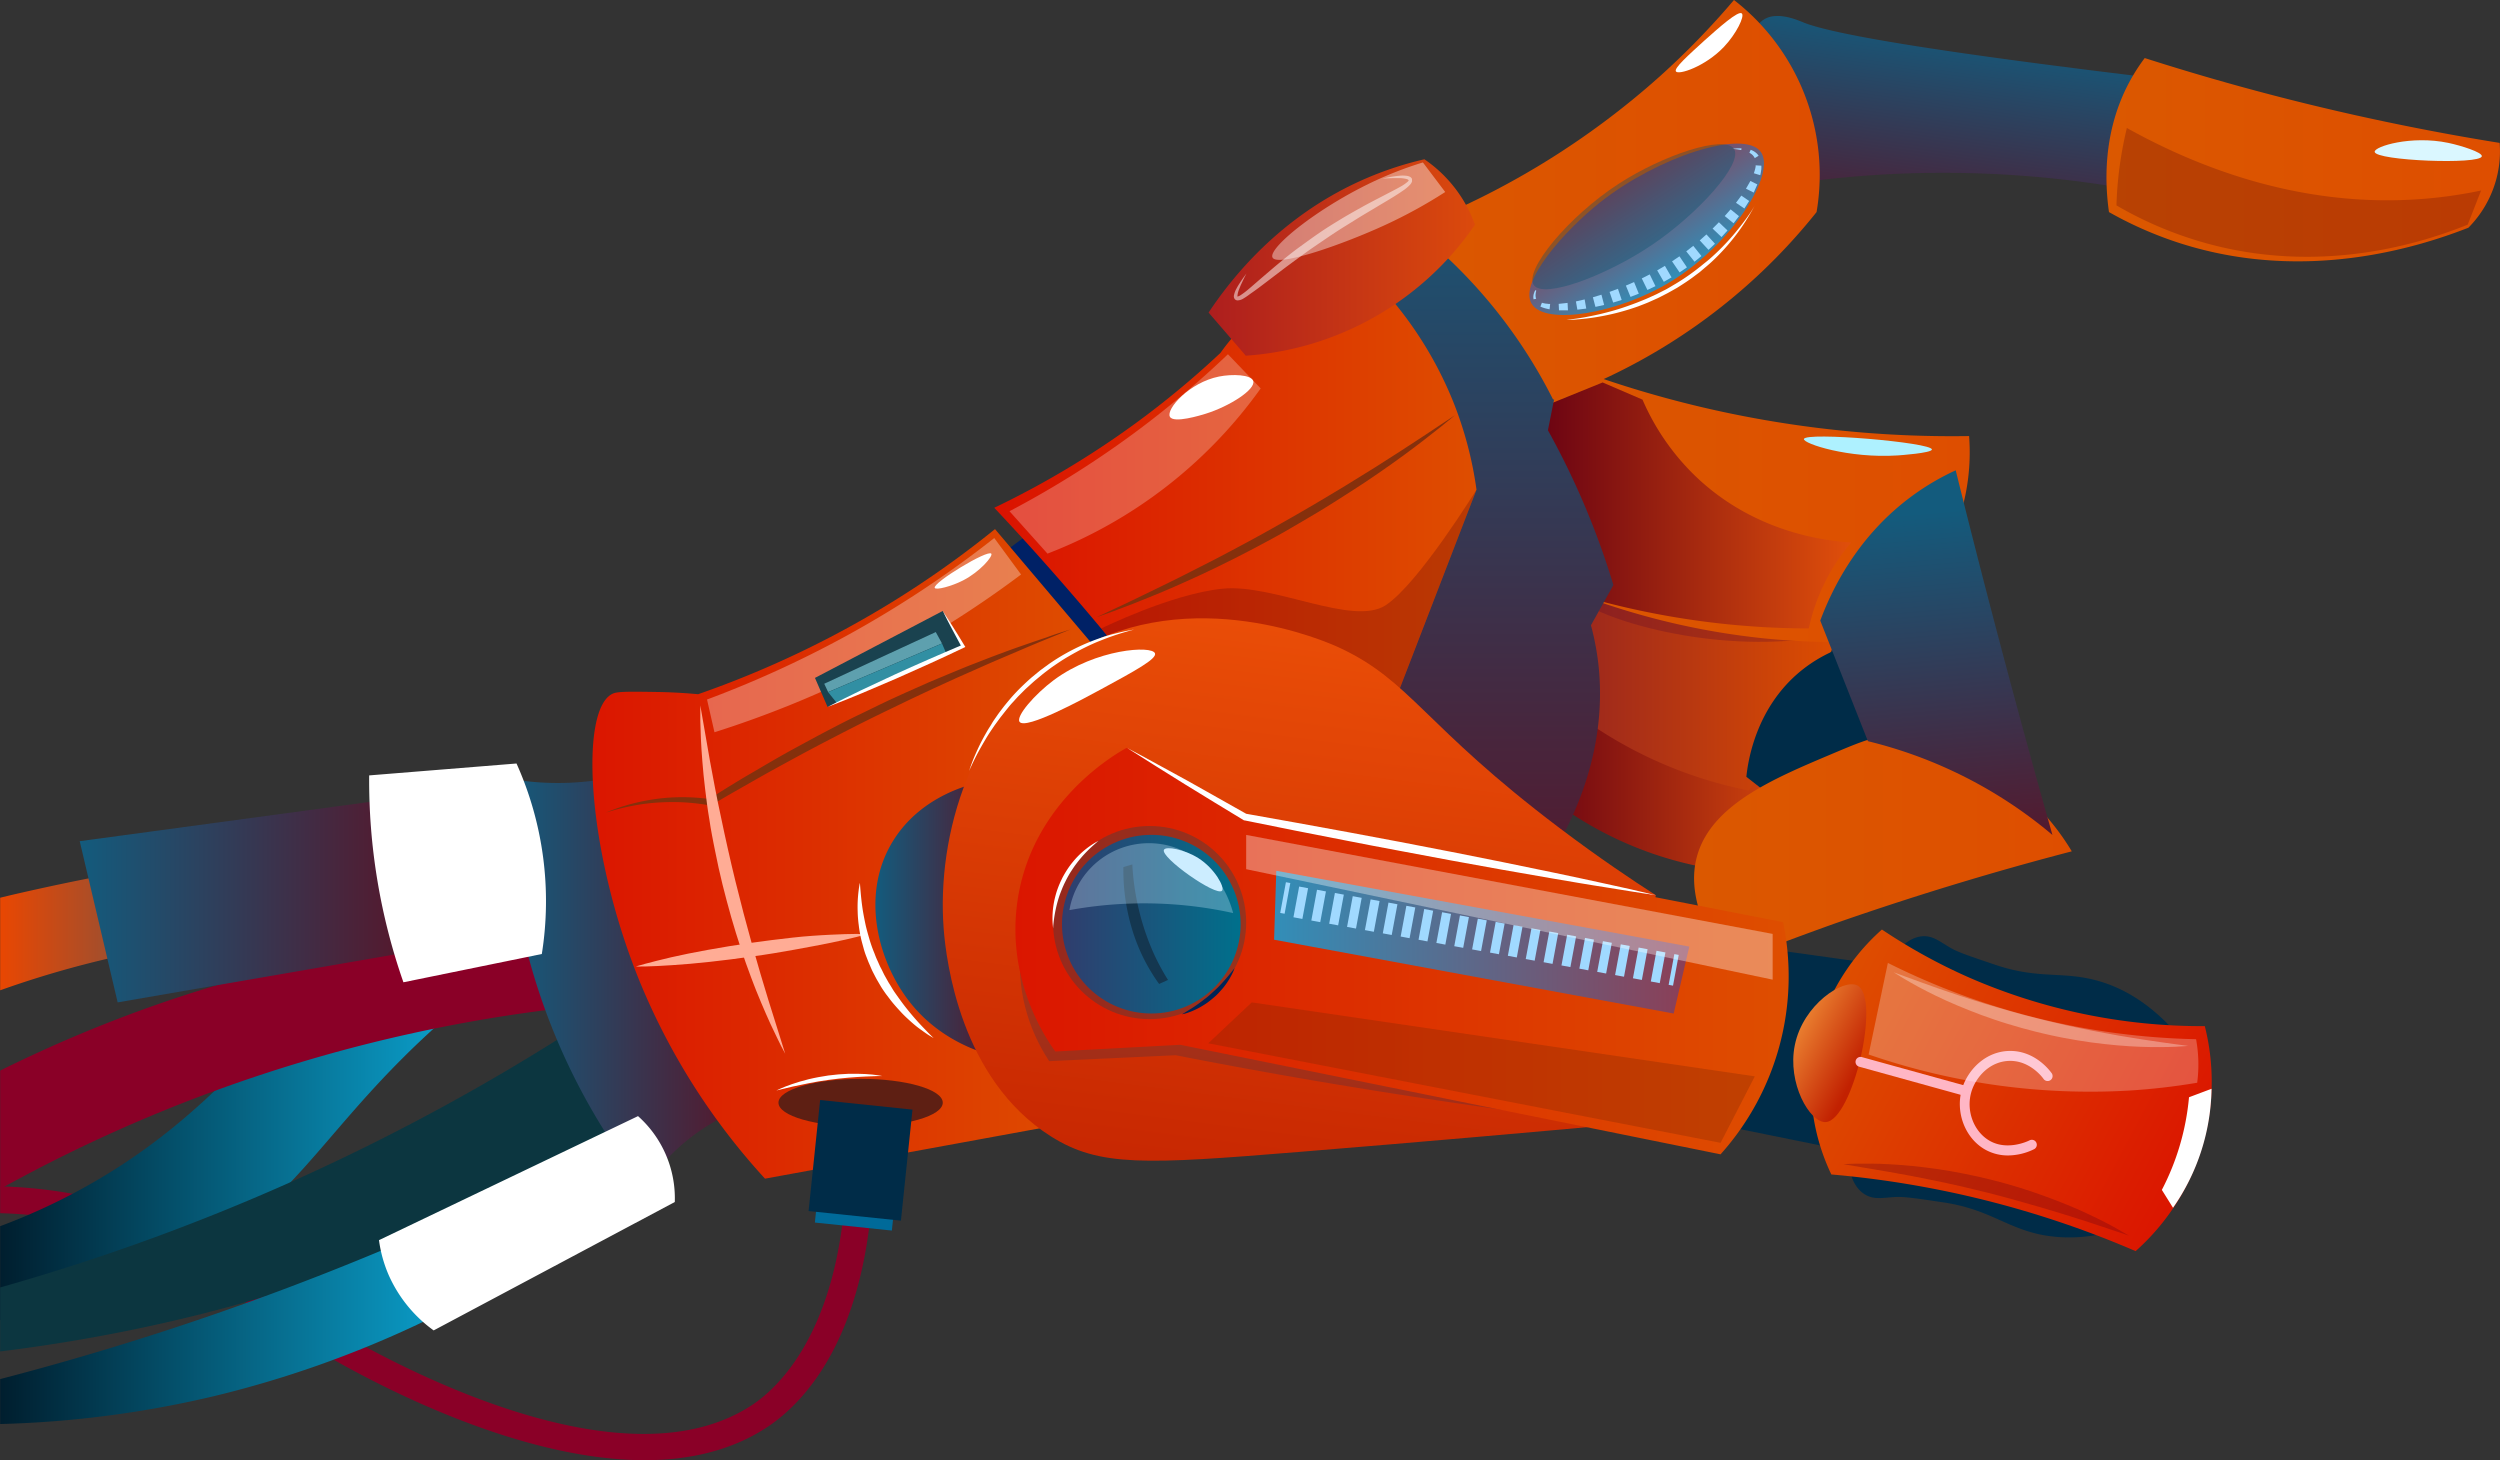 <svg xmlns="http://www.w3.org/2000/svg" xmlns:xlink="http://www.w3.org/1999/xlink" viewBox="0 0 778.72 454.86"><rect x="0" y="0" width="778.72" height="454.86" fill="#333333" stroke="none"/><defs><style>.cls-1,.cls-11,.cls-20,.cls-29{opacity:0.25;}.cls-2{fill:#8a0027;}.cls-3{fill:url(#Áåçûìÿííûé_ãðàäèåíò_10);}.cls-4{fill:url(#Áåçûìÿííûé_ãðàäèåíò_7);}.cls-5{fill:#0c3640;}.cls-6{fill:url(#Áåçûìÿííûé_ãðàäèåíò_70);}.cls-7{fill:url(#Áåçûìÿííûé_ãðàäèåíò_70-2);}.cls-8{fill:url(#Áåçûìÿííûé_ãðàäèåíò_347);}.cls-9{fill:url(#Áåçûìÿííûé_ãðàäèåíò_8);}.cls-10{fill:#002c48;}.cls-11{fill:#500032;}.cls-12{fill:#002166;}.cls-13{fill:url(#Áåçûìÿííûé_ãðàäèåíò_4);}.cls-14{fill:url(#Áåçûìÿííûé_ãðàäèåíò_347-2);}.cls-15{fill:url(#Áåçûìÿííûé_ãðàäèåíò_70-3);}.cls-16,.cls-19,.cls-21{fill-rule:evenodd;}.cls-16{fill:url(#Áåçûìÿííûé_ãðàäèåíò_70-4);}.cls-17{fill:url(#Áåçûìÿííûé_ãðàäèåíò_355);}.cls-18{fill:url(#Áåçûìÿííûé_ãðàäèåíò_70-5);}.cls-19{fill:url(#Áåçûìÿííûé_ãðàäèåíò_360);}.cls-20{fill:#50000f;}.cls-21{fill:url(#Áåçûìÿííûé_ãðàäèåíò_352);}.cls-22{fill:#00346d;opacity:0.21;}.cls-23{fill:url(#Áåçûìÿííûé_ãðàäèåíò_7-2);}.cls-24{fill:url(#Áåçûìÿííûé_ãðàäèåíò_355-2);}.cls-25{fill:url(#Áåçûìÿííûé_ãðàäèåíò_5);}.cls-26{fill:#ffb6c5;}.cls-27{fill:url(#Áåçûìÿííûé_ãðàäèåíò_4-2);}.cls-28,.cls-29,.cls-48,.cls-49,.cls-53{fill:#fff;}.cls-30{fill:url(#Áåçûìÿííûé_ãðàäèåíò_355-3);}.cls-31{fill:#ffac95;}.cls-32{fill:#004e5e;}.cls-32,.cls-45,.cls-48,.cls-56{opacity:0.31;}.cls-33{fill:url(#Áåçûìÿííûé_ãðàäèåíò_53);}.cls-34{fill:url(#Áåçûìÿííûé_ãðàäèåíò_63);}.cls-35{fill:#143750;}.cls-36{fill:#5e1f13;}.cls-37{fill:url(#Áåçûìÿííûé_ãðàäèåíò_4-3);}.cls-38{fill:url(#Áåçûìÿííûé_ãðàäèåíò_4-4);}.cls-39{fill:url(#Áåçûìÿííûé_ãðàäèåíò_53-2);}.cls-40{fill:url(#Áåçûìÿííûé_ãðàäèåíò_3);}.cls-41{opacity:0.5;}.cls-42{fill:url(#Áåçûìÿííûé_ãðàäèåíò_70-6);}.cls-43{fill:#006a99;}.cls-44{fill:#a0d9ff;}.cls-45,.cls-46{fill:#ccedff;}.cls-47{fill:#00506d;}.cls-47,.cls-53{opacity:0.35;}.cls-49{opacity:0.4;}.cls-50{fill:#aef1ff;}.cls-51{fill:#daf7ff;}.cls-52{fill:#85300c;}.cls-54{fill:#002457;}.cls-55{fill:#782704;opacity:0.3;}.cls-57{fill:#660013;}.cls-58{fill:#1a424f;}.cls-59{fill:#99f1ff;opacity:0.54;}.cls-60{fill:#318fa3;}</style><linearGradient id="Áåçûìÿííûé_ãðàäèåíò_10" x1="5.95" y1="436.77" x2="99.62" y2="436.77" gradientUnits="userSpaceOnUse"><stop offset="0" stop-color="#e94702"/><stop offset="1" stop-color="#245b78"/></linearGradient><linearGradient id="Áåçûìÿííûé_ãðàäèåíò_7" x1="5.95" y1="486.35" x2="192.96" y2="486.35" gradientUnits="userSpaceOnUse"><stop offset="0" stop-color="#001e2e"/><stop offset="1" stop-color="#0ecaff"/></linearGradient><linearGradient id="Áåçûìÿííûé_ãðàäèåíò_70" x1="24.83" y1="280.59" x2="129.14" y2="280.59" gradientUnits="userSpaceOnUse"><stop offset="0" stop-color="#135b7d"/><stop offset="1" stop-color="#57162a"/></linearGradient><linearGradient id="Áåçûìÿííûé_ãðàäèåíò_70-2" x1="163.99" y1="456.5" x2="236.84" y2="456.5" xlink:href="#Áåçûìÿííûé_ãðàäèåíò_70"/><linearGradient id="Áåçûìÿííûé_ãðàäèåíò_347" x1="481.62" y1="394.8" x2="572.09" y2="394.8" gradientUnits="userSpaceOnUse"><stop offset="0" stop-color="#660013"/><stop offset="1" stop-color="#e04f0b"/></linearGradient><linearGradient id="Áåçûìÿííûé_ãðàäèåíò_8" x1="494.13" y1="361.93" x2="578.97" y2="361.93" gradientUnits="userSpaceOnUse"><stop offset="0" stop-color="#99261e"/><stop offset="1" stop-color="#de4e00"/></linearGradient><linearGradient id="Áåçûìÿííûé_ãðàäèåíò_4" x1="476.01" y1="305.69" x2="619.49" y2="305.69" gradientUnits="userSpaceOnUse"><stop offset="0" stop-color="#db5800"/><stop offset="1" stop-color="#de4e00"/></linearGradient><linearGradient id="Áåçûìÿííûé_ãðàäèåíò_347-2" x1="481.98" y1="308.2" x2="582.56" y2="308.2" xlink:href="#Áåçûìÿííûé_ãðàäèåíò_347"/><linearGradient id="Áåçûìÿííûé_ãðàäèåíò_70-3" x1="619.13" y1="158.49" x2="609.15" y2="229.69" xlink:href="#Áåçûìÿííûé_ãðàäèåíò_70"/><linearGradient id="Áåçûìÿííûé_ãðàäèåíò_70-4" x1="466.55" y1="187.05" x2="466.55" y2="437.18" xlink:href="#Áåçûìÿííûé_ãðàäèåíò_70"/><linearGradient id="Áåçûìÿííûé_ãðàäèåíò_355" x1="190.5" y1="416.75" x2="346.48" y2="416.75" gradientUnits="userSpaceOnUse"><stop offset="0" stop-color="#db1600"/><stop offset="1" stop-color="#de4e00"/></linearGradient><linearGradient id="Áåçûìÿííûé_ãðàäèåíò_70-5" x1="278.63" y1="437.03" x2="316.58" y2="437.03" xlink:href="#Áåçûìÿííûé_ãðàäèåíò_70"/><linearGradient id="Áåçûìÿííûé_ãðàäèåíò_360" x1="315.65" y1="310.7" x2="465.86" y2="310.7" gradientUnits="userSpaceOnUse"><stop offset="0" stop-color="#db1200"/><stop offset="1" stop-color="#de4e00"/></linearGradient><linearGradient id="Áåçûìÿííûé_ãðàäèåíò_352" x1="395.33" y1="546.14" x2="422.22" y2="338.46" gradientUnits="userSpaceOnUse"><stop offset="0" stop-color="#c22101"/><stop offset="1" stop-color="#eb4f07"/></linearGradient><linearGradient id="Áåçûìÿííûé_ãðàäèåíò_7-2" x1="5.95" y1="554.39" x2="192.94" y2="554.39" xlink:href="#Áåçûìÿííûé_ãðàäèåíò_7"/><linearGradient id="Áåçûìÿííûé_ãðàäèåíò_355-2" x1="-705.81" y1="173.17" x2="-580.36" y2="173.17" gradientTransform="matrix(-0.88, -0.47, -0.47, 0.88, 145.59, 35.77)" xlink:href="#Áåçûìÿííûé_ãðàäèåíò_355"/><linearGradient id="Áåçûìÿííûé_ãðàäèåíò_5" x1="-599.78" y1="186.55" x2="-576.57" y2="186.55" gradientTransform="matrix(-0.88, -0.47, -0.47, 0.88, 145.59, 35.77)" gradientUnits="userSpaceOnUse"><stop offset="0" stop-color="#c22101"/><stop offset="1" stop-color="#eb8231"/></linearGradient><linearGradient id="Áåçûìÿííûé_ãðàäèåíò_4-2" x1="533.63" y1="412.78" x2="651.29" y2="412.78" xlink:href="#Áåçûìÿííûé_ãðàäèåíò_4"/><linearGradient id="Áåçûìÿííûé_ãðàäèåíò_355-3" x1="322.24" y1="447" x2="563.09" y2="447" xlink:href="#Áåçûìÿííûé_ãðàäèåíò_355"/><linearGradient id="Áåçûìÿííûé_ãðàäèåíò_53" x1="402.81" y1="444.21" x2="532.15" y2="444.21" gradientUnits="userSpaceOnUse"><stop offset="0" stop-color="#328eb8"/><stop offset="1" stop-color="#8c3e56"/></linearGradient><linearGradient id="Áåçûìÿííûé_ãðàäèåíò_63" x1="336.75" y1="438.65" x2="392.38" y2="438.65" gradientTransform="translate(199.5 -107.31) rotate(22.91)" gradientUnits="userSpaceOnUse"><stop offset="0" stop-color="#303d6d"/><stop offset="1" stop-color="#00708c"/></linearGradient><linearGradient id="Áåçûìÿííûé_ãðàäèåíò_4-3" x1="445.92" y1="213" x2="572.76" y2="213" xlink:href="#Áåçûìÿííûé_ãðàäèåíò_4"/><linearGradient id="Áåçûìÿííûé_ãðàäèåíò_4-4" x1="662.1" y1="200.5" x2="784.67" y2="200.5" xlink:href="#Áåçûìÿííûé_ãðàäèåíò_4"/><linearGradient id="Áåçûìÿííûé_ãðàäèåíò_53-2" x1="528.74" y1="237" x2="510.2" y2="208.72" xlink:href="#Áåçûìÿííûé_ãðàäèåíò_53"/><linearGradient id="Áåçûìÿííûé_ãðàäèåíò_3" x1="382.41" y1="230.96" x2="465.39" y2="230.96" gradientUnits="userSpaceOnUse"><stop offset="0" stop-color="#ad1e1e"/><stop offset="1" stop-color="#db4a0c"/></linearGradient><linearGradient id="Áåçûìÿííûé_ãðàäèåíò_70-6" x1="603.48" y1="310.43" x2="612.52" y2="418.22" xlink:href="#Áåçûìÿííûé_ãðàäèåíò_70"/></defs><title>robot-arm</title><g id="Ñëîé_2" data-name="Ñëîé 2"><path class="cls-2" d="M269.3,521.83c-2.8,44.29-21.05,61.15-28.76,66.35C201,614.77,130.17,576.7,109.39,564.4a269.94,269.94,0,0,1-23.3-15.71C74,539.86,63.6,532.24,44.51,526.45A145.42,145.42,0,0,0,6,520.31v8.35a137.46,137.46,0,0,1,36.13,5.77c17.74,5.39,27.16,12.27,39.08,21a282.09,282.09,0,0,0,24,16.16c16.21,9.6,61.49,34,101.57,34,13.94,0,27.25-3,38.49-10.52,10.85-7.31,29.5-26.48,32.43-72.74Z" transform="translate(-5.95 -150.76)"/><path class="cls-3" d="M99.62,441.43l-.7-27.12a766.79,766.79,0,0,0-89.7,15.3L6,430.39v28.84c8.24-2.94,17-5.67,26.22-8.06A310.12,310.12,0,0,1,99.62,441.43Z" transform="translate(-5.95 -150.76)"/><path class="cls-4" d="M186,410.75a241.19,241.19,0,0,0-34.28,14.47c-53.23,27.56-65.4,61.61-110.11,89.85A193.17,193.17,0,0,1,6,532.7V562c40.6-5.28,65.15-19.78,80.57-33.38,21-18.52,32-39.92,67.55-68.67a214.3,214.3,0,0,1,38.89-25Z" transform="translate(-5.95 -150.76)"/><path class="cls-2" d="M194.7,463.39Q192,452.2,189.29,441A395,395,0,0,0,148,443C92.57,448.46,44.86,465,6,484.23v36.88A474.54,474.54,0,0,1,194.7,463.39Z" transform="translate(-5.95 -150.76)"/><path class="cls-5" d="M211.75,497.73l-23.82-28.48a668.41,668.41,0,0,1-87.62,48A668.29,668.29,0,0,1,6,551.79v19.93c51.43-6.35,112.53-21.47,174.33-55.19C191.38,510.48,201.86,504.18,211.75,497.73Z" transform="translate(-5.95 -150.76)"/><polygon class="cls-6" points="121.28 248.95 24.83 262.02 36.65 312.23 129.13 296.23 121.28 248.95"/><path class="cls-7" d="M199.76,392.29a86.29,86.29,0,0,1-35.7.93,196.2,196.2,0,0,0,5.56,51.92,199,199,0,0,0,37.09,75.57,63.29,63.29,0,0,1,10.66-12.52,64,64,0,0,1,19.47-12.05,231,231,0,0,1-37.08-103.85Z" transform="translate(-5.95 -150.76)"/><path class="cls-8" d="M481.62,393.22A107,107,0,0,0,493.67,403a113.06,113.06,0,0,0,46.82,18.55c32.35-15.22,31.85-24.05,31.53-26-1.18-7-14-5.67-49.14-19-17.2-6.53-24.6-10.82-31.53-6.95C483.19,374.14,481.84,386.6,481.62,393.22Z" transform="translate(-5.95 -150.76)"/><path class="cls-9" d="M494.13,371a133.47,133.47,0,0,0,56.56,26c3.25-4.28,6.52-8.91,9.74-13.91A218.51,218.51,0,0,0,579,347.32c-10.71-1.65-22-3.78-33.84-6.49a479.57,479.57,0,0,1-48.68-13.9Q495.3,349,494.13,371Z" transform="translate(-5.95 -150.76)"/><path class="cls-10" d="M580.83,352.08a44.54,44.54,0,0,0-13.91,7.65c-14.11,11.5-16.52,28.28-17,33l8,6.25,39.64-19.81Q589.17,365.64,580.83,352.08Z" transform="translate(-5.95 -150.76)"/><path class="cls-11" d="M579,346.86c-.58,2.87-9.11,3.25-19.47,3.71-32.45,1.45-65.24-10.52-64.44-16.69.38-2.9,8.12-4,15.3-5.1C545.28,323.64,580.22,340.74,579,346.86Z" transform="translate(-5.95 -150.76)"/><path class="cls-12" d="M334.2,311.16q-6.39,4.86-13,9.74-6.06,4.49-12.06,8.81L342.54,371l24.57-18.55Z" transform="translate(-5.95 -150.76)"/><path class="cls-13" d="M499.23,266.66a338.21,338.21,0,0,0,35.7,10.66,340.25,340.25,0,0,0,84.37,9.27,66.47,66.47,0,0,1-.92,17.16c-4.81,25.84-23.79,41.44-31.06,46.82a224.79,224.79,0,0,1-31.53-.93A228.29,228.29,0,0,1,488.11,332a66.78,66.78,0,0,1-12.06-40.34,65.7,65.7,0,0,1,9.28-31.06Z" transform="translate(-5.95 -150.76)"/><path class="cls-14" d="M534.58,299.57c18.48,17.38,40.59,19.72,48,20.17a61.05,61.05,0,0,0-13.21,26.77,254.94,254.94,0,0,1-66.75-9Q492.28,315.35,482,293.22l7.4-16.93,15.75-6.4,12.42,5.35A73.61,73.61,0,0,0,534.58,299.57Z" transform="translate(-5.95 -150.76)"/><path class="cls-15" d="M683.05,175.8c-72-8.55-106.1-14.27-115.44-18.08-1.61-.66-8.36-3.66-12.51-.7-2.7,1.93-3.34,5.66-3.48,8.35q7,21.19,13.91,42.41c9.15-1.28,18.9-2.26,29.2-2.78A332.34,332.34,0,0,1,674,210.57a93.8,93.8,0,0,0,9-34.77Z" transform="translate(-5.95 -150.76)"/><path class="cls-16" d="M424.6,248.12a104.11,104.11,0,0,0,35.23-25c6.12,3.24,23.81,13.65,29.67,33.84a47.83,47.83,0,0,1,1.85,11.59l-3.24,16.23q3.3,5.94,6.49,12.52A246.55,246.55,0,0,1,508.51,333l-7,12.52A83.5,83.5,0,0,1,503.87,358c2.6,24.36-6.23,44.44-12.52,55.63-11-4.34-31.67-14.4-47.75-36.16a104.24,104.24,0,0,1-13.44-24.57Q427.37,300.5,424.6,248.12Z" transform="translate(-5.95 -150.76)"/><path class="cls-17" d="M315.88,315.57a307.14,307.14,0,0,1-31.29,22.25A308.82,308.82,0,0,1,223.4,367c-2.92-.27-7.43-.62-13-.7-7.94-.12-11.9-.18-13.45.47-10.6,4.41-8.41,48.9,8.35,89.93a207.39,207.39,0,0,0,38.94,61.2l91.09-16.69a166.72,166.72,0,0,1,11.13-149.51Z" transform="translate(-5.95 -150.76)"/><path class="cls-18" d="M312.41,394.15c-3.64.71-19.43,4.23-28.28,18.54-10.37,16.77-4.6,37.63,5.1,50.07,9.47,12.15,22.47,16,27.35,17.15a199.72,199.72,0,0,1-4.17-85.76Z" transform="translate(-5.95 -150.76)"/><path class="cls-19" d="M465.86,303.28a116.54,116.54,0,0,0-7.42-27.81,118,118,0,0,0-27.82-40.8,62.25,62.25,0,0,0-44.5,26,278.33,278.33,0,0,1-26.89,22.26,279.91,279.91,0,0,1-43.58,26q12.41,13.17,25,27.81c14.69,17.07,27.93,33.85,39.87,50.07l60.26-18.54Z" transform="translate(-5.95 -150.76)"/><path class="cls-20" d="M465.86,303.28s-18.08,29.31-28.28,36-34.87-6.76-50.82-5.15S349,346.51,349,346.51l5.44,6.59,87.55,12Z" transform="translate(-5.95 -150.76)"/><path class="cls-21" d="M521.72,429.61c-7.12-4.58-17.65-11.61-29.9-20.86-42.6-32.14-46.3-45.9-68.85-56.33-3.66-1.69-45.72-20.36-82.75,1.39-32.09,18.86-42.52,57.58-40.33,86.23.77,10,5.22,46.87,33.38,64.67,15.13,9.57,29.37,8.76,77.19,4.87,40.56-3.3,73.82-6.26,96.66-8.34Q514.41,465.42,521.72,429.61Z" transform="translate(-5.95 -150.76)"/><path class="cls-22" d="M489,498.45q-14.94-1.93-30.14-4.17-44.76-6.57-86.69-14.83l-39.4,1.85a55.26,55.26,0,0,1-8.35-20.86,56.22,56.22,0,0,1,3.71-31.52Z" transform="translate(-5.95 -150.76)"/><path class="cls-23" d="M192.94,529.12l-12-14.67q-19.78,9.94-41.3,19.45A885.93,885.93,0,0,1,6,580.33v14a324.79,324.79,0,0,0,67-8.78A330.6,330.6,0,0,0,192.94,529.12Z" transform="translate(-5.95 -150.76)"/><path class="cls-10" d="M593.35,451.45l-35.24-4.92a84.54,84.54,0,0,1-16.23,54.71l38.73,7.86Q587,480.27,593.35,451.45Z" transform="translate(-5.95 -150.76)"/><path class="cls-10" d="M596.81,447.18c1.82-2.11,4.67-4.69,8.27-4.8,3.11-.09,5.15,1.72,8.56,3.7,2.25,1.3,6.13,2.61,13.89,5.23,14,4.71,21.28,1.72,32.76,5.22C666,458.27,674,462,682.41,471a132.84,132.84,0,0,1-85.6-23.81Z" transform="translate(-5.95 -150.76)"/><path class="cls-10" d="M582,515c.66,2.71,2,6.31,5.18,8,2.73,1.5,5.37.81,9.3.61,2.6-.14,6.65.46,14.75,1.67,14.6,2.17,19.73,8.16,31.54,10.27,5.87,1,14.67,1.37,26.28-2.79A132.74,132.74,0,0,0,582,515Z" transform="translate(-5.95 -150.76)"/><path class="cls-24" d="M592.15,440.3a176.77,176.77,0,0,0,27.13,14.94,181.4,181.4,0,0,0,73.44,15.15,70.59,70.59,0,0,1-21.55,70.08,306.25,306.25,0,0,0-94.78-23.88,64.88,64.88,0,0,1-5.75-36.87C573.85,457.24,588.11,443.85,592.15,440.3Z" transform="translate(-5.95 -150.76)"/><path class="cls-25" d="M584.58,457.76c-4.33-2.38-17,5.86-19.56,18.52-2.44,11.89,4.69,24.22,9.57,24C583,499.85,591.85,461.76,584.58,457.76Z" transform="translate(-5.95 -150.76)"/><path class="cls-26" d="M618,492.08a2,2,0,0,1-.42-.05l-32.51-9a1.55,1.55,0,0,1,.82-3l32.52,9a1.55,1.55,0,0,1-.41,3Z" transform="translate(-5.95 -150.76)"/><path class="cls-26" d="M631.47,510.67a14.47,14.47,0,0,1-6.7-1.58c-6.66-3.42-10-12-7.56-19.53,1.76-5.5,7.18-11.43,14.91-11.45h0c7.5,0,12,5.7,12.84,6.85a1.55,1.55,0,1,1-2.51,1.81c-.41-.57-4.21-5.56-10.33-5.56h0c-6.18,0-10.54,4.83-12,9.3-2,6.13.68,13.08,6,15.82s11.29,0,11.94-.33a1.55,1.55,0,1,1,1.4,2.76A18.77,18.77,0,0,1,631.47,510.67Z" transform="translate(-5.95 -150.76)"/><path class="cls-27" d="M651.29,415.94a76.42,76.42,0,0,0-6.95-9.74c-3-3.61-25.09-29.15-51.92-26-4.24.5-8.24,2.19-16.23,5.56-18,7.61-37.44,15.8-41.72,32-1,3.78-2,11.19,2.78,21.79l20.86,6q9.35-3.54,19-7C602.61,429.64,627.4,422.16,651.29,415.94Z" transform="translate(-5.95 -150.76)"/><path class="cls-28" d="M694.87,489.88l-7.07,2.66a77.48,77.48,0,0,1-8.46,28.86l3.48,5.57a66.46,66.46,0,0,0,12-37.09Z" transform="translate(-5.95 -150.76)"/><path class="cls-29" d="M690,474.46a43.7,43.7,0,0,1,.35,13.56,202.13,202.13,0,0,1-21.21,2.44A211.32,211.32,0,0,1,588,479.22l6-28.52a224.7,224.7,0,0,0,96,23.76Z" transform="translate(-5.95 -150.76)"/><path class="cls-30" d="M561.36,438a83,83,0,0,1-19.48,72.32L373.6,476.2l-38.94,2.09c-2.89-4-15.26-22.1-11.82-46.59,4.42-31.46,31.14-46.41,34.07-48l36.86,21.55Z" transform="translate(-5.95 -150.76)"/><path class="cls-31" d="M275.9,441.78s-1.1.32-3,.8-4.72,1.14-8.06,1.82c-1.68.34-3.49.71-5.41,1.06l-6,1.11q-3.15.58-6.47,1.12c-2.21.36-4.45.7-6.7,1-9,1.3-18,2.28-24.85,2.7-3.41.25-6.26.35-8.26.41s-3.15,0-3.15,0,1.1-.34,3-.85,4.7-1.23,8-2c6.67-1.53,15.61-3.15,24.6-4.46,2.25-.31,4.5-.63,6.72-.9s4.4-.54,6.52-.77l3.12-.32c1.08-.11,2-.17,3-.24,1.95-.15,3.8-.24,5.5-.33,3.41-.19,6.27-.24,8.27-.26S275.9,441.78,275.9,441.78Z" transform="translate(-5.95 -150.76)"/><circle class="cls-32" cx="358.09" cy="287.37" r="30.08"/><path class="cls-33" d="M532.15,445.61q-2.43,10.42-4.87,20.86l-124.47-23L403.5,422Z" transform="translate(-5.95 -150.76)"/><circle class="cls-34" cx="364.56" cy="438.65" r="27.82" transform="translate(-147.94 25.74) rotate(-22.91)"/><path class="cls-28" d="M166.84,388.58l-45.9,3.71a190.7,190.7,0,0,0,10.67,64.44l43.11-8.81a104.76,104.76,0,0,0-7.88-59.34Z" transform="translate(-5.95 -150.76)"/><path class="cls-35" d="M369.77,456a70.38,70.38,0,0,1-4.69-8.79,78.06,78.06,0,0,1-6.43-27.19l-2.78.82a63.49,63.49,0,0,0,2.6,19A57.32,57.32,0,0,0,367,457.25Z" transform="translate(-5.95 -150.76)"/><ellipse class="cls-36" cx="268.07" cy="343.47" rx="25.59" ry="7.43"/><path class="cls-28" d="M204.62,498.45,124,537.05a40.73,40.73,0,0,0,3.13,11.12,42.42,42.42,0,0,0,13.9,17l75.11-40a34.3,34.3,0,0,0-11.48-26.78Z" transform="translate(-5.95 -150.76)"/><path class="cls-37" d="M546.06,150.76a246.34,246.34,0,0,1-22.95,23.65,251.55,251.55,0,0,1-77.19,47.28,157.82,157.82,0,0,1,43.81,53.55,182.84,182.84,0,0,0,82.06-58.42,68.9,68.9,0,0,0-25.73-66.06Z" transform="translate(-5.95 -150.76)"/><path class="cls-38" d="M674,168.84a58.81,58.81,0,0,0-4.87,7.65c-8.26,15.55-7.53,31.35-6.26,40.33a118.24,118.24,0,0,0,22.25,9.74c38.51,12.29,73.57,1.45,89.71-4.87a34.06,34.06,0,0,0,8.34-13.91,33.66,33.66,0,0,0,1.39-12.51q-15-2.4-30.59-5.57A753.88,753.88,0,0,1,674,168.84Z" transform="translate(-5.95 -150.76)"/><path class="cls-39" d="M554.4,198.05c-5.25-7.17-32.15,1.55-50.07,15.76-10.9,8.65-25.31,24.75-21.32,31.52,4.11,7,27.2,3.13,43.58-7C545.13,227,559.42,204.9,554.4,198.05Z" transform="translate(-5.95 -150.76)"/><path class="cls-40" d="M465.39,220.76a41.73,41.73,0,0,0-15.76-20.39,106,106,0,0,0-20.4,6.95c-24.74,11.36-39.43,29.69-46.82,40.8L394,261.56a94.32,94.32,0,0,0,71.39-40.8Z" transform="translate(-5.95 -150.76)"/><g class="cls-41"><path class="cls-28" d="M436.53,206.39l.93-.2c.6-.12,1.48-.32,2.62-.48.58-.08,1.21-.17,1.91-.22a9.55,9.55,0,0,1,2.36.07,3.42,3.42,0,0,1,.71.23,1.43,1.43,0,0,1,.71.71l0,0,0,.12v0l0,.08v.08a.43.43,0,0,1,0,.16,2.09,2.09,0,0,1,0,.36l-.09.23a2.8,2.8,0,0,1-.47.72,12.62,12.62,0,0,1-2.29,1.92c-1.65,1.15-3.47,2.26-5.41,3.41s-3.95,2.37-6.06,3.62-4.23,2.6-6.4,3.94-4.35,2.78-6.49,4.24-4.3,2.91-6.37,4.42-4.11,3-6.06,4.45l-5.61,4.27c-1.79,1.37-3.49,2.65-5.14,3.78A21.43,21.43,0,0,1,393,243.9a3.63,3.63,0,0,1-1.55.43,1.13,1.13,0,0,1-.57-.15,1,1,0,0,1-.3-.23,1.72,1.72,0,0,1-.12-.17,1.51,1.51,0,0,1-.16-.95,7.2,7.2,0,0,1,.83-2.25c.34-.62.66-1.17,1-1.66.61-1,1.15-1.71,1.51-2.21l.55-.76-.42.84c-.28.54-.67,1.36-1.15,2.39-.24.52-.48,1.1-.72,1.73a6.77,6.77,0,0,0-.5,2,1.09,1.09,0,0,0,0,.19s.05.1,0,0,.05.05.07.08,0-.05,0-.06,0,0,0,0a2.79,2.79,0,0,0,.9-.41,23,23,0,0,0,2.18-1.62c1.49-1.24,3.07-2.65,4.78-4.11s3.49-3,5.41-4.58,3.89-3.17,6-4.7,4.23-3.08,6.4-4.56,4.43-2.87,6.64-4.21,4.45-2.58,6.6-3.78,4.27-2.27,6.26-3.31,3.89-2,5.56-2.94a12.43,12.43,0,0,0,2.17-1.49,1.48,1.48,0,0,0,.3-.35l.05-.07a0,0,0,0,0,0,0c.07.13,0-.28,0-.1,0,0-.25-.27-.57-.35a10,10,0,0,0-2.09-.3c-.67,0-1.3,0-1.87,0C437.85,206.29,436.53,206.39,436.53,206.39Z" transform="translate(-5.95 -150.76)"/></g><path class="cls-42" d="M615.13,297.26a77.15,77.15,0,0,0-13.44,7.88c-17.23,12.58-25.19,29.38-28.75,38.94l14.84,37.55a140.46,140.46,0,0,1,57.48,29.21q-7.05-24.91-13.9-50.54Q622.82,328.38,615.13,297.26Z" transform="translate(-5.95 -150.76)"/><rect class="cls-43" x="260.04" y="527.03" width="24.11" height="5.79" transform="translate(50.32 -176.06) rotate(5.94)"/><rect class="cls-10" x="259.56" y="494.8" width="28.92" height="34.77" transform="translate(48.5 -176.36) rotate(5.94)"/><rect class="cls-44" x="522.43" y="452.19" width="9.74" height="1.39" transform="translate(-20.29 737.76) rotate(-79.47)"/><path class="cls-44" d="M522.94,457l-2.78-.52,1.77-9.57,2.78.52Zm-5.57-1-2.78-.52,1.78-9.57,2.78.52Zm-5.56-1-2.78-.52,1.77-9.57,2.78.51Zm-5.57-1-2.78-.51,1.78-9.57,2.78.51Zm-5.56-1-2.78-.52,1.77-9.57,2.78.52Zm-5.57-1-2.78-.52,1.78-9.57,2.78.52Zm-5.56-1-2.79-.52,1.78-9.57,2.78.51Zm-5.57-1-2.78-.51,1.78-9.58,2.78.52Zm-5.56-1-2.79-.52,1.78-9.57,2.78.52Zm-5.57-1-2.78-.52,1.77-9.57,2.79.52Zm-5.56-1-2.79-.51,1.78-9.57,2.78.51Zm-5.57-1-2.78-.51,1.77-9.58,2.79.52Zm-5.56-1-2.79-.52,1.78-9.57,2.78.52Zm-5.57-1-2.78-.52,1.77-9.57,2.79.52Zm-5.57-1-2.78-.52,1.78-9.57,2.78.51Zm-5.56-1-2.78-.51,1.77-9.58,2.79.52Zm-5.57-1-2.78-.52,1.78-9.57,2.78.52Zm-5.56-1-2.78-.52,1.77-9.57,2.79.52Zm-5.56-1-2.79-.51,1.78-9.57,2.78.51Zm-5.57-1-2.78-.51,1.77-9.58,2.78.52Zm-5.57-1-2.78-.52,1.78-9.57,2.78.52Z" transform="translate(-5.95 -150.76)"/><rect class="cls-44" x="401.41" y="429.74" width="9.73" height="1.39" transform="translate(-96.92 600.74) rotate(-79.5)"/><path class="cls-45" d="M390.06,435.17a128.13,128.13,0,0,0-14.14-2.31,129.55,129.55,0,0,0-36.86,1.39,25.12,25.12,0,0,1,28.05-20.63C377.8,415,387,423.51,390.06,435.17Z" transform="translate(-5.95 -150.76)"/><path class="cls-46" d="M386.58,428.22c1-1-2.28-7-7.42-10.2-4.2-2.65-10.06-3.79-10.66-2.55C367.36,417.84,384.76,430.08,386.58,428.22Z" transform="translate(-5.95 -150.76)"/><path class="cls-44" d="M545.59,197.12s.69-.11,1.4-.15,1.41,0,1.41,0l-.06.53s-.67-.14-1.36-.22S545.59,197.12,545.59,197.12Z" transform="translate(-5.95 -150.76)"/><path class="cls-44" d="M551.27,197.42l.11.05.32.13a4.57,4.57,0,0,1,.93.53,4,4,0,0,1,.82.75l.13.17.09.13.07.1-1.2.74-.06-.11-.05-.1-.07-.12a4.15,4.15,0,0,0-.5-.63,3.65,3.65,0,0,0-.66-.52l-.24-.15-.11-.06Z" transform="translate(-5.95 -150.76)"/><path class="cls-44" d="M554.6,202.37v.48c0,.29,0,.67-.08,1a11.2,11.2,0,0,1-.27,1.48l-2-.6s.22-.61.38-1.23c.08-.31.14-.62.18-.85l0-.27v-.12Z" transform="translate(-5.95 -150.76)"/><polygon class="cls-44" points="547.39 57.45 546.26 59.99 543.85 58.78 545.23 56.37 547.39 57.45"/><polygon class="cls-44" points="544.84 62.6 543.35 64.95 540.74 63.17 542.4 60.93 544.84 62.6"/><polygon class="cls-44" points="541.67 67.34 539.98 69.55 537.23 67.29 539.07 65.21 541.67 67.34"/><polygon class="cls-44" points="538.1 71.78 536.23 73.84 533.45 71.2 535.41 69.23 538.1 71.78"/><polygon class="cls-44" points="534.19 75.92 532.17 77.83 529.45 74.88 531.53 73.02 534.19 75.92"/><polygon class="cls-44" points="529.98 79.76 527.82 81.52 525.24 78.29 527.43 76.57 529.98 79.76"/><polygon class="cls-44" points="525.46 83.28 523.17 84.85 520.82 81.4 523.13 79.84 525.46 83.28"/><polygon class="cls-44" points="520.67 86.4 518.25 87.78 516.19 84.21 518.6 82.81 520.67 86.4"/><polygon class="cls-44" points="515.66 89.13 513.15 90.32 511.39 86.72 513.87 85.47 515.66 89.13"/><polygon class="cls-44" points="510.47 91.47 507.88 92.48 506.44 88.96 508.99 87.86 510.47 91.47"/><polygon class="cls-44" points="505.14 93.43 502.48 94.25 501.36 90.92 503.97 89.96 505.14 93.43"/><polygon class="cls-44" points="499.67 94.99 496.96 95.59 496.17 92.6 498.83 91.79 499.67 94.99"/><polygon class="cls-44" points="494.1 96.12 491.33 96.46 490.88 93.89 493.6 93.27 494.1 96.12"/><polygon class="cls-44" points="488.4 96.67 485.61 96.67 485.51 94.65 488.28 94.35 488.4 96.67"/><path class="cls-44" d="M488.63,247.11l-.44-.09c-.27-.05-.63-.14-1-.24a9.18,9.18,0,0,1-1-.34,4.35,4.35,0,0,1-.43-.19l.48-1.19a8.62,8.62,0,0,0,1.25.28c.32,0,.65.08.9.1l.41,0Z" transform="translate(-5.95 -150.76)"/><path class="cls-44" d="M483.63,244l0-.12a2,2,0,0,1-.06-.37,4,4,0,0,1,.08-1,6.2,6.2,0,0,1,.51-1.36l.33.13a5.55,5.55,0,0,0-.23,1.31,3.14,3.14,0,0,0,.07.86c0,.11.06.17.08.24l.05.12Z" transform="translate(-5.95 -150.76)"/><path class="cls-47" d="M546.06,197.12c3,4.54-11.26,20.28-25.5,29.9-13.93,9.42-33.74,17-36.86,12.52s10.77-21.36,26.43-31.52C524,199,543.14,192.7,546.06,197.12Z" transform="translate(-5.95 -150.76)"/><path class="cls-48" d="M324,329.71a320,320,0,0,1-47.75,29.67,321.49,321.49,0,0,1-47.75,19.47q-1.16-5.1-2.32-10.2a332.86,332.86,0,0,0,43.58-19.93,332.32,332.32,0,0,0,45.89-30.37Z" transform="translate(-5.95 -150.76)"/><path class="cls-29" d="M388.44,261.1a303.55,303.55,0,0,1-27.36,23.18A302.91,302.91,0,0,1,320.4,310q5.91,6.6,11.83,13.21a146,146,0,0,0,66.41-51.46Z" transform="translate(-5.95 -150.76)"/><path class="cls-28" d="M521.72,429.61c-2.69-.41-5.37-.79-8.05-1.24l-8-1.29c-2.68-.43-5.37-.84-8-1.3l-8-1.36-16-2.79-16-2.9-16-3c-5.34-1-10.66-2-16-3.06s-10.65-2.06-16-3.13-10.65-2.12-16-3.23l-.2,0-.15-.09-9.12-5.54-9.1-5.58-9.06-5.66c-3-1.87-6-3.78-9-5.7q4.72,2.49,9.4,5.07l9.37,5.12L385,399.1l9.3,5.24-.34-.13c5.35.93,10.69,1.9,16,2.86S420.68,409,426,410s10.67,2,16,3l16,3.1,16,3.19,15.95,3.29,8,1.69c2.65.55,5.3,1.16,7.95,1.73l8,1.76C516.43,428.38,519.07,429,521.72,429.61Z" transform="translate(-5.95 -150.76)"/><path class="cls-28" d="M359.23,346.86s-1.07.27-2.93.81a79.12,79.12,0,0,0-7.53,2.62c-1.54.6-3.17,1.33-4.86,2.16s-3.43,1.79-5.21,2.82-3.54,2.22-5.28,3.44c-.88.65-1.75,1.31-2.64,2l-2.51,2.08c-.82.72-1.62,1.46-2.43,2.19s-1.55,1.53-2.32,2.28-1.45,1.58-2.18,2.35-1.36,1.59-2,2.37l-1.87,2.38-1.71,2.34c-.53.78-1.05,1.54-1.54,2.28s-.94,1.47-1.35,2.18c-.84,1.42-1.59,2.74-2.23,3.92s-1.15,2.23-1.57,3.1-.72,1.57-.94,2l-.33.72.26-.75c.16-.49.42-1.21.76-2.11s.81-2,1.36-3.23,1.21-2.61,2-4.07c.39-.74.83-1.49,1.27-2.27s1-1.56,1.46-2.37,1.07-1.62,1.63-2.45,1.2-1.64,1.83-2.47,1.32-1.64,2-2.46,1.42-1.63,2.18-2.43,1.54-1.57,2.35-2.34,1.63-1.52,2.47-2.25l2.6-2.13,2.65-1.94a63.87,63.87,0,0,1,5.47-3.42,65.55,65.55,0,0,1,10.4-4.65c1.57-.57,3-1,4.35-1.34s2.45-.61,3.4-.81,1.7-.33,2.21-.42Z" transform="translate(-5.95 -150.76)"/><path class="cls-28" d="M365.72,354.28c.6,1.73-6.3,5.48-16.69,11.12-5.39,2.93-23.64,12.86-25.5,10.2-1.2-1.72,4.68-8.53,10.67-13C347.39,352.83,364.84,351.73,365.72,354.28Z" transform="translate(-5.95 -150.76)"/><path class="cls-28" d="M396.32,269.44c.81,2.62-7.37,7.88-14.84,10.2-1.45.45-10,3.09-11.12.93-1.28-2.37,6.06-10.68,15.29-12.52C389.79,267.22,395.69,267.42,396.32,269.44Z" transform="translate(-5.95 -150.76)"/><path class="cls-28" d="M314.73,323.22c.59.76-3.5,5.62-8.81,8.34-3.53,1.81-8.45,3.11-8.81,2.32C296.39,332.31,313.66,321.84,314.73,323.22Z" transform="translate(-5.95 -150.76)"/><path class="cls-49" d="M456.12,210.57a151.78,151.78,0,0,1-18.54,10.19C424.44,226.84,404,234,402.34,231s15.58-16.8,34.31-25a113.13,113.13,0,0,1,12.52-4.64Z" transform="translate(-5.95 -150.76)"/><path class="cls-50" d="M607.71,290.77c0,1.11-10.2,1.82-10.66,1.85-15.29,1-29.43-3.68-29.2-5.1C568.21,285.2,607.72,288.57,607.71,290.77Z" transform="translate(-5.95 -150.76)"/><path class="cls-20" d="M778.78,210.1a141.33,141.33,0,0,1-14.84,2.32c-40,4.09-73.85-9.74-95.5-21.79-.69,2.88-1.33,6-1.85,9.27a116.51,116.51,0,0,0-1.39,14.84,117.75,117.75,0,0,0,28.74,12c36,9.7,67.15-.56,80.67-6Z" transform="translate(-5.95 -150.76)"/><path class="cls-51" d="M768.58,195.27c3.95.83,10.63,2.93,10.43,4.17-.44,2.69-33.2,1.39-33.38-1.39C745.52,196.38,757,192.84,768.58,195.27Z" transform="translate(-5.95 -150.76)"/><path class="cls-52" d="M459.13,280.1s-.38.33-1.11.93-1.78,1.49-3.16,2.58c-2.76,2.18-6.69,5.32-11.57,8.88-2.43,1.78-5.09,3.69-7.94,5.64s-5.85,4-9.05,6c-1.58,1-3.2,2.07-4.85,3.09s-3.3,2.09-5,3.09c-3.4,2-6.88,4.08-10.37,6.08s-7.06,3.87-10.56,5.73-7,3.57-10.4,5.24-6.7,3.18-9.86,4.6-6.15,2.72-8.94,3.87-5.36,2.18-7.64,3.07l-5.93,2.25c-1.65.61-3,1.05-3.85,1.37l-1.37.48,1.31-.62c.86-.4,2.1-1,3.7-1.73l5.73-2.7,7.39-3.58c1.36-.65,2.77-1.33,4.22-2.06s3-1.44,4.49-2.23l9.66-4.91,5.06-2.66c1.7-.92,3.42-1.85,5.17-2.76,3.46-1.88,7-3.81,10.45-5.79s7-3.94,10.36-5.95,6.75-4,9.93-5.94l9.22-5.7,8.18-5.23c5-3.29,9.25-6,12.15-8Z" transform="translate(-5.95 -150.76)"/><path class="cls-52" d="M339.3,346.86l-7.22,2.94q-3.61,1.47-7.2,3l-7.16,3.06c-2.39,1-4.75,2.05-7.13,3.11s-4.75,2.09-7.11,3.15l-7.07,3.23-7,3.3-7,3.38c-2.34,1.12-4.66,2.27-7,3.43s-4.62,2.34-6.93,3.51l-6.9,3.58c-2.29,1.21-4.58,2.42-6.86,3.66-4.55,2.47-9.1,4.94-13.61,7.51l-6.75,3.85c-2.25,1.28-4.48,2.61-6.72,3.92l-.33.19-.34-.06a68,68,0,0,0-8.07-.94,71.51,71.51,0,0,0-8.15.07,61.83,61.83,0,0,0-8.12,1.08,70.88,70.88,0,0,0-8,2.07,57.59,57.59,0,0,1,7.81-2.69,66.21,66.21,0,0,1,8.14-1.62c1.38-.18,2.76-.32,4.15-.4s2.78-.12,4.17-.11a61.19,61.19,0,0,1,8.33.61l-.67.13c2.21-1.38,4.39-2.79,6.61-4.15s4.44-2.72,6.67-4,4.49-2.64,6.74-3.94,4.52-2.59,6.81-3.83,4.57-2.49,6.86-3.72,4.6-2.43,6.92-3.63,4.64-2.35,7-3.48,4.68-2.29,7-3.4,4.73-2.19,7.09-3.27l7.14-3.17c2.39-1,4.78-2,7.19-3s4.82-2,7.24-2.92c4.84-1.9,9.7-3.75,14.62-5.45q3.67-1.29,7.38-2.52C334.33,348.4,336.81,347.63,339.3,346.86Z" transform="translate(-5.95 -150.76)"/><path class="cls-31" d="M224.09,370.5l3,17.27c.48,2.57,1,5.36,1.56,8.32.29,1.47.58,3,.89,4.52s.64,3.12,1,4.72c.66,3.23,1.38,6.49,2.13,9.85s1.54,6.73,2.37,10.12,1.69,6.75,2.56,10.07,1.76,6.58,2.64,9.72,1.75,6.19,2.61,9.07,1.68,5.59,2.44,8.1c1.57,5,2.88,9.19,3.8,12.11s1.44,4.61,1.44,4.61l-.59-1.11c-.37-.74-1-1.8-1.62-3.19s-1.52-3.05-2.39-5-1.88-4.16-2.89-6.6c-.51-1.22-1-2.49-1.57-3.81s-1-2.7-1.58-4.11c-1.06-2.84-2.15-5.84-3.18-9s-2.06-6.4-3-9.73-1.86-6.75-2.71-10.17-1.6-6.86-2.27-10.26c-.37-1.7-.66-3.4-1-5.08s-.58-3.32-.83-4.95l-.39-2.41-.34-2.4c-.2-1.57-.39-3.12-.58-4.62-.38-3-.64-5.85-.85-8.48-.44-5.26-.59-9.66-.65-12.74,0-1.54,0-2.75,0-3.57S224.09,370.5,224.09,370.5Z" transform="translate(-5.95 -150.76)"/><path class="cls-28" d="M548.49,154.93c1,.82-1.66,6.32-5.56,10.44-5.8,6.11-14.15,8.85-14.95,7.64-.68-1,3.82-5,9-9.73C541.34,159.4,547.37,154,548.49,154.93Z" transform="translate(-5.95 -150.76)"/><path class="cls-28" d="M273.81,425.79s.05.88.18,2.4.33,3.68.73,6.23c.21,1.28.48,2.65.78,4.09s.73,2.93,1.17,4.46,1,3.18,1.63,4.67c.29.77.58,1.55.95,2.32s.66,1.56,1.07,2.3.74,1.53,1.14,2.28l1.24,2.21c.45.7.88,1.41,1.3,2.12s.91,1.36,1.35,2c.93,1.3,1.83,2.56,2.75,3.72s1.81,2.23,2.66,3.21,1.65,1.85,2.38,2.62,1.38,1.43,1.91,2l1.71,1.7-.54-.33c-.36-.21-.88-.51-1.52-.94s-1.42-1-2.27-1.61-1.81-1.4-2.8-2.29-2.05-1.86-3.1-3-2.12-2.31-3.15-3.63l-1.52-2c-.49-.7-1-1.43-1.46-2.17l-1.34-2.29c-.43-.78-.83-1.58-1.24-2.37s-.72-1.64-1.09-2.45-.66-1.66-1-2.5a24.5,24.5,0,0,1-.8-2.48c-.22-.83-.44-1.57-.66-2.45a40.82,40.82,0,0,1-.84-4.74,39.81,39.81,0,0,1-.33-4.29,40.3,40.3,0,0,1,.3-6.39c.08-.77.2-1.37.26-1.77S273.81,425.79,273.81,425.79Z" transform="translate(-5.95 -150.76)"/><path class="cls-28" d="M552.78,214.27l-.37.72c-.25.47-.6,1.16-1.1,2a63.62,63.62,0,0,1-4.52,6.83,66,66,0,0,1-7.79,8.6c-.81.75-1.62,1.4-2.45,2.12-.42.35-.82.71-1.25,1.06l-1.35,1c-1.78,1.38-3.69,2.61-5.62,3.82-1,.56-2,1.14-3,1.68l-3,1.53-3,1.34c-1,.42-2,.79-3,1.18-2,.72-4,1.33-5.84,1.83s-3.68.9-5.35,1.22-3.2.56-4.57.72-2.56.27-3.54.35-1.76.11-2.29.12l-.81,0,.81-.1L497,250c1-.15,2.15-.32,3.49-.59.68-.13,1.39-.27,2.14-.44s1.54-.32,2.35-.53c1.63-.39,3.39-.87,5.23-1.44s3.74-1.26,5.69-2c1-.4,2-.79,3-1.22l3-1.36,3-1.52c1-.54,1.92-1.12,2.88-1.68a64.55,64.55,0,0,0,5.52-3.68c.44-.32.88-.65,1.32-1l1.27-1c.83-.69,1.71-1.36,2.46-2a72.24,72.24,0,0,0,8-8.17c2.14-2.59,3.81-4.85,4.9-6.49S552.78,214.27,552.78,214.27Z" transform="translate(-5.95 -150.76)"/><polygon class="cls-53" points="552.16 290.9 552.16 305.15 388.17 270.74 388.17 260.07 552.16 290.9"/><path class="cls-28" d="M348.1,412.69s-.39.32-1.05.9-1.6,1.41-2.64,2.48a37.75,37.75,0,0,0-3.29,3.86c-.56.73-1.08,1.54-1.61,2.35s-1,1.68-1.45,2.55l-.66,1.33c-.19.45-.4.88-.58,1.33-.35.9-.72,1.78-1,2.67a39.25,39.25,0,0,0-1.24,4.91c-.27,1.47-.42,2.72-.51,3.59S334,440,334,440s-.08-.5-.15-1.38a25.76,25.76,0,0,1,0-3.69,27,27,0,0,1,.87-5.16,24.36,24.36,0,0,1,.92-2.82c.17-.47.39-.94.59-1.42l.66-1.38c.48-.9,1-1.79,1.56-2.64a25.33,25.33,0,0,1,1.77-2.38,26.4,26.4,0,0,1,6.72-5.81C347.65,412.91,348.1,412.69,348.1,412.69Z" transform="translate(-5.95 -150.76)"/><path class="cls-54" d="M374.06,466.7l.84-.49c.52-.31,1.27-.76,2.15-1.31s1.87-1.22,2.9-2c.53-.37,1-.79,1.57-1.2s1.07-.87,1.56-1.31,1-.9,1.5-1.37,1-.92,1.4-1.39c.89-.93,1.68-1.83,2.35-2.62s1.21-1.47,1.59-1.95l.6-.75s-.11.33-.36.9A20.49,20.49,0,0,1,389,455.5a23.91,23.91,0,0,1-2.08,3c-.43.51-.88,1-1.37,1.54s-1,1-1.54,1.46-1.08.89-1.65,1.33-1.14.79-1.7,1.14a22.8,22.8,0,0,1-3.23,1.67,19.35,19.35,0,0,1-2.41.86C374.41,466.63,374.06,466.7,374.06,466.7Z" transform="translate(-5.95 -150.76)"/><polygon class="cls-55" points="546.6 335.27 535.94 355.98 376.35 324.98 389.9 312.23 546.6 335.27"/><g class="cls-56"><path class="cls-57" d="M669.14,535.66l-3.78-1.27L661,532.93l-5.59-1.85L648.83,529c-2.36-.73-4.85-1.47-7.42-2.23s-5.25-1.51-8-2.27S628,523,625.19,522.3c-1.38-.36-2.77-.68-4.17-1l-4.13-1c-2.75-.63-5.46-1.2-8.08-1.75s-5.18-1.06-7.6-1.52l-6.85-1.24-14.23-2.4,1-.06c.68,0,1.68-.09,3-.11s2.81,0,4.58,0,3.76.07,5.94.2,4.53.28,7,.54,5.1.55,7.8.95,5.48.87,8.28,1.44c1.4.27,2.83.58,4.25.89s2.81.64,4.22,1c5.65,1.41,11.22,3.11,16.35,5,2.58.9,5,1.89,7.33,2.82s4.48,1.9,6.45,2.83,3.76,1.8,5.33,2.61,2.93,1.55,4,2.17,2,1.13,2.55,1.48Z" transform="translate(-5.95 -150.76)"/></g><g class="cls-56"><path class="cls-28" d="M687.57,476.55l-1.08.08c-.7.05-1.72.13-3,.18s-2.9.11-4.73.11-3.89,0-6.14-.1-4.68-.21-7.25-.46-5.28-.51-8.07-.9-5.67-.87-8.58-1.42c-1.45-.3-2.92-.57-4.38-.91l-2.21-.51-2.17-.52c-2.9-.73-5.83-1.55-8.65-2.41-1.41-.45-2.82-.88-4.19-1.36s-2.73-.93-4.05-1.42c-2.65-1-5.17-2-7.54-3s-4.6-2-6.62-3c-4.06-1.95-7.33-3.79-9.58-5.12-1.14-.66-2-1.22-2.6-1.59l-.91-.58,3.86,1.42,4.42,1.61,5.73,2.05c1.05.37,2.15.74,3.29,1.12l3.51,1.19c2.42.8,5,1.6,7.63,2.41s5.4,1.6,8.19,2.4,5.63,1.54,8.51,2.25l2.17.54,2.13.51,4.28,1c2.84.61,5.64,1.21,8.36,1.74s5.36,1,7.87,1.46l7.08,1.16,6,.89,4.66.65Z" transform="translate(-5.95 -150.76)"/></g><polygon class="cls-58" points="293.66 190.3 299.99 201.31 257.78 220.21 253.85 211.16 293.66 190.3"/><path class="cls-59" d="M297.43,347.64q-8.74,4-17.54,8.1t-17.2,8l1.21,2.58c11.8-5,23.68-10.13,35.47-15.15Z" transform="translate(-5.95 -150.76)"/><path class="cls-60" d="M299.37,351.21,263.9,366.36l2.68,3.33,34.18-15.27Z" transform="translate(-5.95 -150.76)"/><path class="cls-28" d="M299.61,341.07c1.17,1.76,2.28,3.57,3.42,5.35s2.23,3.6,3.33,5.41l.28.46-.5.24q-5.22,2.49-10.48,4.88t-10.55,4.72q-5.31,2.31-10.64,4.54c-1.78.73-3.56,1.48-5.35,2.19s-3.58,1.43-5.39,2.11c1.71-.9,3.44-1.75,5.16-2.61s3.47-1.7,5.2-2.55q5.22-2.49,10.47-4.9c3.51-1.59,7-3.18,10.55-4.72s7.07-3.08,10.62-4.57l-.23.7c-1-1.86-2-3.72-3-5.6S300.55,343,299.61,341.07Z" transform="translate(-5.95 -150.76)"/><path class="cls-28" d="M280.77,485.94l-1.45,0-3.8.15c-1.56.08-3.39.18-5.33.35-1,.08-2,.19-3,.3s-2,.23-3.09.38c-2.05.27-4.11.63-6,1s-3.7.75-5.23,1.09l-3.7.89-1.4.34s.47-.24,1.32-.61,2.06-.87,3.56-1.38,3.27-1.06,5.2-1.53c1-.22,2-.47,3-.64s2.06-.36,3.12-.52c2.09-.27,4.2-.46,6.18-.52s3.84,0,5.42.07,2.89.25,3.8.38S280.77,485.94,280.77,485.94Z" transform="translate(-5.95 -150.76)"/></g></svg>